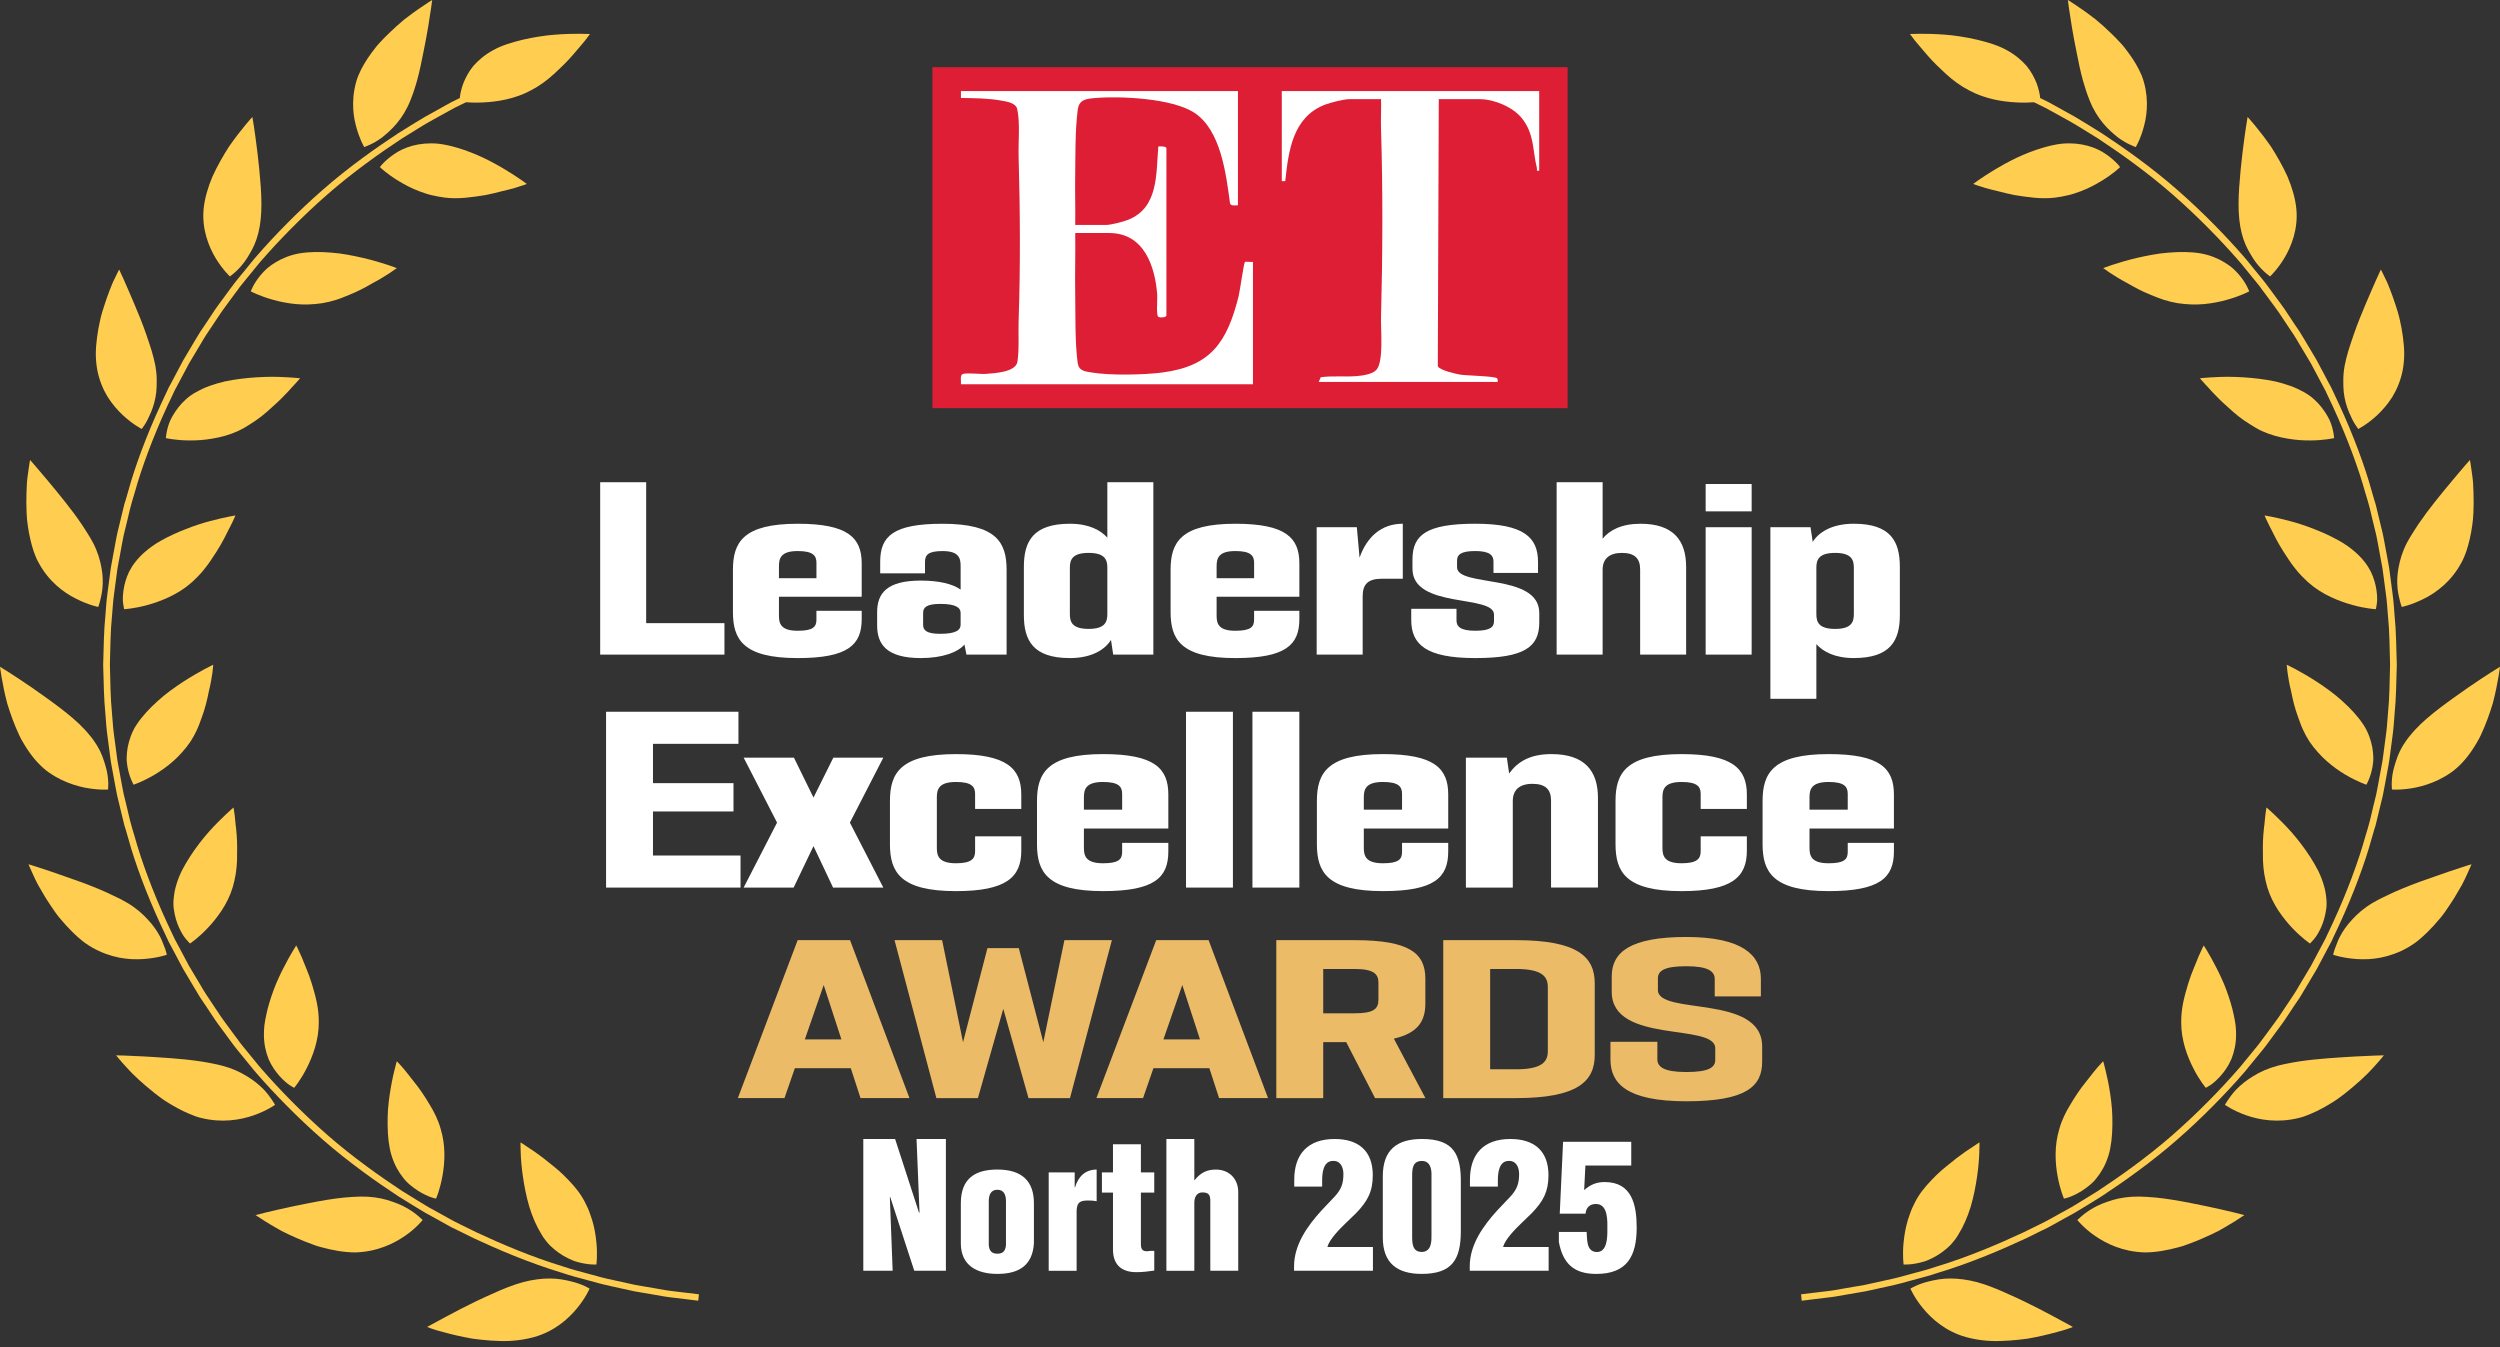 <svg width="180" height="97" viewBox="0 0 180 97" fill="none" xmlns="http://www.w3.org/2000/svg">
<rect x="0" y="0" width="180" height="97" fill="#333333" stroke="none"/>
<g clip-path="url(#clip0_17130_92)">
<path d="M112.869 4.836H67.135V29.385H112.869V4.836Z" fill="#DE1E35"/>
<path d="M89.132 6.557V14.784C88.954 14.774 88.628 14.855 88.563 14.647C88.278 12.545 87.91 9.352 85.968 8.102C84.391 7.087 80.721 6.902 78.871 7.057C78.172 7.116 77.688 7.164 77.592 7.937C77.403 9.448 77.436 11.14 77.413 12.661C77.395 13.839 77.434 15.02 77.416 16.197H79.618C79.986 16.197 80.873 15.969 81.237 15.822C83.427 14.934 83.23 12.531 83.399 10.546C83.517 10.531 83.981 10.525 83.981 10.67V22.72C83.981 22.853 83.522 22.897 83.394 22.808C83.235 22.697 83.343 21.517 83.32 21.22C83.165 19.157 82.362 16.778 79.868 16.778H77.417C77.437 18.204 77.391 19.635 77.414 21.061C77.438 22.575 77.392 24.66 77.591 26.119C77.673 26.712 78.105 26.738 78.63 26.824C79.936 27.039 82.355 26.995 83.68 26.822C87.21 26.362 88.347 24.617 89.176 21.349C89.276 20.956 89.545 18.947 89.636 18.86C89.679 18.819 90.093 18.879 90.213 18.856V27.665H69.189C69.213 27.461 69.095 27.004 69.325 26.928C69.639 26.825 70.563 26.95 70.979 26.919C71.612 26.873 73.141 26.799 73.256 26.039C73.398 25.104 73.308 24.076 73.34 23.131C73.473 19.181 73.452 15.204 73.34 11.255C73.31 10.222 73.457 8.845 73.242 7.862C73.144 7.408 72.504 7.318 72.114 7.246C71.175 7.071 70.141 7.066 69.188 7.055V6.556H89.132V6.557Z" fill="white"/>
<path d="M110.822 6.557V12.29C110.57 12.331 110.689 12.228 110.654 12.088C110.335 10.804 110.487 9.659 109.574 8.512C108.931 7.705 107.565 7.139 106.542 7.139H103.592L103.522 26.363C103.622 26.652 104.846 26.928 105.153 26.976C105.584 27.045 107.676 27.079 107.794 27.243C107.853 27.325 107.829 27.409 107.831 27.498H94.951L95.09 27.162C95.936 27.044 96.805 27.145 97.65 27.081C98.079 27.048 98.812 26.954 99.105 26.625C99.632 26.035 99.411 23.744 99.433 22.882C99.55 18.352 99.572 13.791 99.433 9.261C99.411 8.556 99.457 7.843 99.436 7.139H97.151C96.755 7.139 95.787 7.387 95.391 7.539C93.081 8.431 92.771 10.856 92.538 13.04H92.289V6.557H110.819H110.822Z" fill="white"/>
<path d="M52.16 44.867V47.132H43.213V34.72H46.524V44.867H52.16Z" fill="white"/>
<path d="M56.084 42.963V44.328C56.084 44.895 56.217 45.415 57.433 45.415C58.536 45.415 58.783 45.138 58.783 44.621V43.976H62.042V44.58C62.042 46.433 61.056 47.382 57.432 47.382C53.492 47.382 52.772 46.029 52.772 44.067V41.026C52.772 39.063 53.492 37.71 57.432 37.71C61.056 37.71 62.042 38.715 62.042 40.562V42.964H56.083L56.084 42.963ZM56.084 40.764V41.632H58.784V40.52C58.784 40.002 58.537 39.676 57.434 39.676C56.218 39.676 56.085 40.198 56.085 40.765L56.084 40.764Z" fill="white"/>
<path d="M72.475 41.025V47.132H69.584L69.442 46.406C68.965 46.966 67.856 47.381 66.301 47.381C63.841 47.381 63.154 46.394 63.154 45.036V44.081C63.154 42.723 63.842 41.802 66.301 41.802C67.633 41.802 68.608 42.05 69.165 42.453V40.765C69.165 40.198 69.057 39.677 67.863 39.677C66.822 39.677 66.6 39.955 66.6 40.472V41.282H63.374V40.446C63.374 38.594 64.326 37.711 67.862 37.711C71.754 37.711 72.475 39.064 72.475 41.027V41.025ZM69.164 44.987V44.13C69.164 43.759 68.84 43.481 67.7 43.481C66.674 43.481 66.465 43.759 66.465 44.13V44.987C66.465 45.358 66.674 45.635 67.7 45.635C68.84 45.635 69.164 45.358 69.164 44.987Z" fill="white"/>
<path d="M79.729 38.711V34.719H83.041V47.131H80.15L79.991 46.072C79.575 46.75 78.636 47.381 77.032 47.381C74.382 47.381 73.719 46.107 73.719 44.288V40.804C73.719 38.984 74.382 37.71 77.032 37.71C78.423 37.71 79.248 38.182 79.729 38.712V38.711ZM78.38 45.281C79.557 45.281 79.729 44.785 79.729 44.218V40.872C79.729 40.305 79.557 39.808 78.38 39.808C77.202 39.808 77.03 40.305 77.03 40.872V44.218C77.03 44.785 77.202 45.281 78.38 45.281Z" fill="white"/>
<path d="M87.596 42.963V44.328C87.596 44.895 87.729 45.415 88.945 45.415C90.047 45.415 90.295 45.138 90.295 44.621V43.976H93.554V44.58C93.554 46.433 92.568 47.382 88.944 47.382C85.004 47.382 84.283 46.029 84.283 44.067V41.026C84.283 39.063 85.004 37.71 88.944 37.71C92.568 37.71 93.554 38.715 93.554 40.562V42.964H87.594L87.596 42.963ZM87.596 40.764V41.632H90.296V40.52C90.296 40.002 90.049 39.676 88.946 39.676C87.73 39.676 87.597 40.198 87.597 40.765L87.596 40.764Z" fill="white"/>
<path d="M101.001 37.709V41.668H99.5C98.498 41.668 98.112 42.062 98.112 42.928V47.131H94.801V37.959H97.692L97.888 40.153C98.415 38.655 99.457 37.709 101 37.709L101.001 37.709Z" fill="white"/>
<path d="M107.531 41.255V40.421C107.531 40.001 107.284 39.675 106.219 39.675C105.154 39.675 104.907 39.953 104.907 40.372V40.841C104.907 42.308 110.828 41.237 110.828 44.136V44.81C110.828 46.565 109.791 47.381 106.219 47.381C102.647 47.381 101.609 46.384 101.609 44.629V43.836H104.868V44.668C104.868 45.089 105.116 45.414 106.218 45.414C107.32 45.414 107.568 45.137 107.568 44.718V44.249C107.568 42.782 101.698 43.853 101.698 40.954V40.28C101.698 38.531 102.684 37.709 106.218 37.709C109.751 37.709 110.737 38.713 110.737 40.461V41.253H107.53L107.531 41.255Z" fill="white"/>
<path d="M121.401 40.796V47.132H118.09V40.995C118.09 40.214 117.705 39.809 116.778 39.809C115.85 39.809 115.389 40.252 115.389 41.02V47.132H112.078V34.72H115.389V38.782C115.896 38.161 116.76 37.71 118.124 37.71C120.467 37.71 121.4 38.904 121.4 40.797L121.401 40.796Z" fill="white"/>
<path d="M122.807 34.849H126.118V36.818H122.807V34.849ZM122.807 37.96H126.118V47.132H122.807V37.96Z" fill="white"/>
<path d="M127.467 37.96H130.358L130.516 39.018C130.932 38.341 131.871 37.709 133.475 37.709C136.125 37.709 136.789 38.984 136.789 40.803V44.287C136.789 46.107 136.125 47.38 133.475 47.38C132.085 47.38 131.259 46.908 130.778 46.379V50.313H127.467V37.96ZM133.477 44.219V40.873C133.477 40.306 133.306 39.809 132.128 39.809C130.95 39.809 130.778 40.306 130.778 40.873V44.219C130.778 44.786 130.95 45.282 132.128 45.282C133.306 45.282 133.477 44.786 133.477 44.219Z" fill="white"/>
<path d="M43.637 51.246H53.168V53.556H47.014V56.387H52.812V58.425H47.014V61.597H53.318V63.906H43.637V51.247V51.246Z" fill="white"/>
<path d="M61.192 59.227L63.598 63.905H59.98L58.571 60.921L57.142 63.905H53.543L55.948 59.227L53.543 54.55H57.162L58.572 57.424L60 54.55H63.599L61.193 59.227H61.192Z" fill="white"/>
<path d="M64.076 60.779V57.678C64.076 55.676 64.812 54.296 68.83 54.296C72.474 54.296 73.532 55.321 73.532 57.204V58.241H70.207V57.162C70.207 56.634 69.955 56.302 68.83 56.302C67.59 56.302 67.453 56.833 67.453 57.411V61.045C67.453 61.623 67.59 62.155 68.83 62.155C69.955 62.155 70.207 61.822 70.207 61.295V60.215H73.532V61.253C73.532 63.143 72.474 64.161 68.83 64.161C64.812 64.161 64.076 62.781 64.076 60.779Z" fill="white"/>
<path d="M78.041 59.654V61.045C78.041 61.623 78.178 62.155 79.418 62.155C80.543 62.155 80.795 61.872 80.795 61.344V60.686H84.12V61.302C84.12 63.193 83.114 64.16 79.418 64.16C75.4 64.16 74.664 62.78 74.664 60.778V57.677C74.664 55.675 75.4 54.295 79.418 54.295C83.114 54.295 84.12 55.32 84.12 57.203V59.654H78.042H78.041ZM78.041 57.411V58.297H80.795V57.162C80.795 56.634 80.543 56.302 79.418 56.302C78.178 56.302 78.041 56.833 78.041 57.411Z" fill="white"/>
<path d="M88.77 51.246V63.906H85.393V51.246H88.77Z" fill="white"/>
<path d="M93.553 51.246V63.906H90.176V51.246H93.553Z" fill="white"/>
<path d="M98.194 59.654V61.045C98.194 61.623 98.33 62.155 99.571 62.155C100.695 62.155 100.947 61.872 100.947 61.344V60.686H104.272V61.302C104.272 63.193 103.266 64.16 99.571 64.16C95.552 64.16 94.816 62.78 94.816 60.778V57.677C94.816 55.675 95.552 54.295 99.571 54.295C103.266 54.295 104.272 55.32 104.272 57.203V59.654H98.195H98.194ZM98.194 57.411V58.297H100.947V57.162C100.947 56.634 100.695 56.302 99.571 56.302C98.33 56.302 98.194 56.833 98.194 57.411Z" fill="white"/>
<path d="M105.543 54.551H108.493L108.658 55.693C109.27 54.84 110.164 54.295 111.701 54.295C114.105 54.295 115.052 55.513 115.052 57.443V63.904H111.675V57.645C111.675 56.848 111.282 56.436 110.337 56.436C109.392 56.436 108.921 56.889 108.921 57.67V63.905H105.544V54.55L105.543 54.551Z" fill="white"/>
<path d="M116.318 60.779V57.678C116.318 55.676 117.054 54.296 121.073 54.296C124.716 54.296 125.774 55.321 125.774 57.204V58.241H122.449V57.162C122.449 56.634 122.197 56.302 121.073 56.302C119.832 56.302 119.696 56.833 119.696 57.411V61.045C119.696 61.623 119.832 62.155 121.073 62.155C122.197 62.155 122.449 61.822 122.449 61.295V60.215H125.774V61.253C125.774 63.143 124.716 64.161 121.073 64.161C117.054 64.161 116.318 62.781 116.318 60.779Z" fill="white"/>
<path d="M130.284 59.654V61.045C130.284 61.623 130.42 62.155 131.66 62.155C132.785 62.155 133.037 61.872 133.037 61.344V60.686H136.362V61.302C136.362 63.193 135.356 64.16 131.66 64.16C127.642 64.16 126.906 62.78 126.906 60.778V57.677C126.906 55.675 127.642 54.295 131.66 54.295C135.356 54.295 136.362 55.32 136.362 57.203V59.654H130.285H130.284ZM130.284 57.411V58.297H133.037V57.162C133.037 56.634 132.785 56.302 131.66 56.302C130.42 56.302 130.284 56.833 130.284 57.411Z" fill="white"/>
<path d="M64.094 86.182L64.069 86.207L64.271 91.494H62.158V82.008H64.448L66.168 87.308H66.206L65.991 82.008H68.104V91.494H65.827L64.094 86.182Z" fill="white"/>
<path d="M69.18 86.636C69.18 84.815 70.255 84.207 71.811 84.207C73.582 84.207 74.442 85.043 74.442 86.636V89.52C74.34 91.127 73.342 91.721 71.811 91.721C70.369 91.721 69.18 91.139 69.18 89.52V86.636ZM71.191 89.647C71.228 90.052 71.393 90.267 71.811 90.267C72.229 90.267 72.392 90.052 72.43 89.647V86.484C72.43 86.029 72.278 85.662 71.811 85.662C71.344 85.662 71.191 86.029 71.191 86.484V89.647Z" fill="white"/>
<path d="M77.377 84.411V85.486H77.403C77.63 84.727 78.123 84.209 78.959 84.209V86.486C78.756 86.448 78.554 86.436 78.352 86.436C77.783 86.436 77.555 86.55 77.517 87.131V91.496H75.506V84.412H77.378L77.377 84.411Z" fill="white"/>
<path d="M79.338 85.865V84.411H80.134V82.388H82.145V84.411H83.106V85.865H82.145V89.597C82.145 90.001 82.322 90.09 82.588 90.09C82.816 90.053 82.892 90.065 83.107 90.065V91.482C82.677 91.545 82.259 91.596 81.817 91.596C80.73 91.596 80.135 91.04 80.135 89.965V85.866H79.339L79.338 85.865Z" fill="white"/>
<path d="M85.99 84.967H86.015C86.484 84.373 86.976 84.209 87.546 84.209C88.52 84.209 89.153 84.904 89.153 85.815V91.495H87.142V86.461C87.142 86.056 87.04 85.854 86.573 85.854C86.13 85.854 85.991 86.246 85.991 86.6V91.496H83.981V82.009H85.991V84.969L85.99 84.967Z" fill="white"/>
<path d="M93.186 85.436V84.942C93.186 83.07 94.186 82.008 96.095 82.008C97.803 82.008 98.84 82.856 98.84 84.614C98.84 85.803 98.46 86.487 97.65 87.333L96.828 88.13C96.486 88.459 95.69 89.255 95.576 89.786H98.851V91.494H93.172V91.178C93.172 89.609 94.145 88.257 95.158 87.143L96.118 86.13C96.574 85.624 96.725 85.22 96.725 84.524C96.725 84.043 96.51 83.537 95.929 83.588C95.258 83.626 95.195 84.499 95.195 84.98V85.436H93.184H93.186Z" fill="white"/>
<path d="M99.562 84.689C99.562 82.791 100.575 82.007 102.383 82.007C104.66 82.007 105.217 83.107 105.179 85.232V88.647C105.179 90.722 104.521 91.721 102.358 91.721C100.587 91.721 99.562 90.937 99.562 89.102V84.688V84.689ZM103.067 84.689C103.067 84.549 103.142 83.588 102.383 83.588C101.7 83.588 101.675 84.157 101.675 84.689V88.951C101.675 89.508 101.675 90.141 102.383 90.141C103.104 90.115 103.067 89.28 103.067 88.951V84.689Z" fill="white"/>
<path d="M105.837 85.436V84.942C105.837 83.07 106.837 82.008 108.746 82.008C110.454 82.008 111.49 82.856 111.49 84.614C111.49 85.803 111.111 86.487 110.301 87.333L109.478 88.13C109.137 88.459 108.34 89.255 108.226 89.786H111.502V91.494H105.822V91.178C105.822 89.609 106.796 88.257 107.808 87.143L108.769 86.13C109.225 85.624 109.376 85.22 109.376 84.524C109.376 84.043 109.161 83.537 108.579 83.588C107.909 83.626 107.846 84.499 107.846 84.98V85.436H105.835H105.837Z" fill="white"/>
<path d="M112.302 87.383L112.542 82.21H117.45V83.918H114.149L114.059 85.688C114.503 85.296 114.945 85.107 115.539 85.107C117.512 85.107 117.841 86.776 117.841 88.382C117.841 90.432 117.158 91.722 114.932 91.722C113.301 91.722 112.529 90.963 112.238 89.42V88.699H114.237C114.287 89.155 114.186 90.065 114.895 90.141C115.73 90.229 115.73 89.066 115.73 88.572C115.73 87.978 115.818 86.687 114.907 86.687C114.464 86.687 114.199 86.941 114.161 87.383H112.302Z" fill="white"/>
<path d="M61.256 76.909H57.23L56.483 79.063H53.125L57.432 67.69H61.203L65.483 79.063H61.957L61.256 76.909ZM60.581 74.836L59.307 70.922L57.949 74.836H60.581Z" fill="#EBBB67"/>
<path d="M64.406 67.691H67.832L69.338 75.039L71.095 68.266H73.355L75.119 75.039L76.638 67.691H80.056L77.039 79.064H74.052L72.236 72.635L70.41 79.064H67.419L64.406 67.691Z" fill="#EBBB67"/>
<path d="M87.073 76.909H83.047L82.3 79.063H78.941L83.248 67.69H87.019L91.299 79.063H87.774L87.073 76.909ZM86.398 74.836L85.125 70.922L83.767 74.836H86.398Z" fill="#EBBB67"/>
<path d="M99.005 79.064L96.926 75.032H95.272V79.064H91.894V67.691H97.54C101.528 67.691 102.625 68.662 102.625 70.471V72.252C102.625 73.529 102.079 74.387 100.358 74.783L102.63 79.064H99.005ZM95.272 72.958H97.54C98.925 72.958 99.247 72.628 99.247 71.976V70.749C99.247 70.143 98.925 69.767 97.54 69.767H95.272V72.959V72.958Z" fill="#EBBB67"/>
<path d="M114.821 70.795V75.96C114.821 77.854 113.595 79.064 109.15 79.064H103.914V67.691H109.15C113.595 67.691 114.821 68.9 114.821 70.795ZM109.149 69.766H107.29V76.989H109.149C111.043 76.989 111.443 76.436 111.443 75.682V71.073C111.443 70.319 111.043 69.766 109.149 69.766Z" fill="#EBBB67"/>
<path d="M123.46 71.742V70.491C123.46 69.956 123.024 69.568 121.415 69.568C119.805 69.568 119.369 69.91 119.369 70.446V71.28C119.369 73.132 126.875 71.548 126.875 75.343V76.452C126.875 78.212 125.739 79.292 121.414 79.292C117.088 79.292 115.953 77.984 115.953 76.286V75.011H119.33V76.263C119.33 76.798 119.766 77.186 121.414 77.186C123.061 77.186 123.498 76.843 123.498 76.308V75.474C123.498 73.623 116.044 75.205 116.044 71.411V70.301C116.044 68.548 117.391 67.462 121.414 67.462C125.436 67.462 126.783 68.776 126.783 70.468V71.742H123.458H123.46Z" fill="#EBBB67"/>
<path d="M39.595 92.052C39.307 92.05 39.005 92.067 38.679 92.112C38.594 92.125 38.511 92.138 38.429 92.153C38.345 92.165 38.266 92.181 38.176 92.194C38.008 92.228 37.834 92.268 37.657 92.314C36.945 92.507 36.173 92.821 35.393 93.178C34.629 93.514 33.859 93.89 33.169 94.245C32.48 94.598 31.872 94.937 31.439 95.166C31.01 95.394 30.75 95.541 30.75 95.541C30.75 95.541 30.818 95.566 30.952 95.617C31.084 95.66 31.271 95.735 31.512 95.801C31.997 95.939 32.675 96.12 33.445 96.276C33.64 96.316 33.832 96.355 34.035 96.387C34.244 96.415 34.454 96.438 34.667 96.462C35.092 96.506 35.525 96.542 35.955 96.551C36.817 96.586 37.679 96.48 38.426 96.276C39.916 95.868 40.926 94.952 41.55 94.191C42.182 93.424 42.45 92.781 42.45 92.781C42.45 92.781 41.939 92.45 41.09 92.253C40.667 92.151 40.164 92.051 39.591 92.051L39.595 92.052Z" fill="#FFCD4F"/>
<path d="M41.874 86.132C41.527 85.578 41.066 85.096 40.594 84.623C40.36 84.389 40.109 84.174 39.861 83.975C39.731 83.87 39.611 83.777 39.496 83.684C39.38 83.586 39.259 83.493 39.149 83.404C38.686 83.049 38.269 82.764 37.966 82.574C37.663 82.365 37.477 82.251 37.477 82.251C37.477 82.251 37.473 82.519 37.49 82.964C37.503 83.412 37.546 84.006 37.646 84.688C37.744 85.372 37.889 86.137 38.109 86.883C38.33 87.605 38.634 88.309 38.998 88.889C39.081 89.038 39.18 89.175 39.28 89.305C39.327 89.371 39.379 89.431 39.432 89.49C39.483 89.546 39.531 89.603 39.584 89.659C39.797 89.871 40.025 90.054 40.246 90.21C40.468 90.366 40.692 90.499 40.914 90.603C41.131 90.709 41.34 90.802 41.544 90.854C42.35 91.086 42.94 91.046 42.94 91.046C42.94 91.046 43.038 90.352 42.935 89.401C42.887 88.922 42.799 88.38 42.63 87.827C42.584 87.686 42.54 87.546 42.488 87.409C42.44 87.264 42.38 87.118 42.319 86.975C42.189 86.691 42.047 86.403 41.874 86.13V86.132Z" fill="#FFCD4F"/>
<path d="M30.356 87.771C30.304 87.722 30.226 87.66 30.135 87.573C29.945 87.409 29.654 87.186 29.281 86.973C29.091 86.866 28.886 86.763 28.649 86.668C28.415 86.573 28.156 86.488 27.886 86.401C27.338 86.24 26.698 86.143 25.952 86.153C25.57 86.166 25.182 86.185 24.778 86.225C24.378 86.263 23.955 86.32 23.542 86.389C23.115 86.458 22.693 86.536 22.28 86.617C21.874 86.701 21.471 86.781 21.093 86.858C20.331 87.018 19.662 87.174 19.182 87.289C18.693 87.408 18.402 87.488 18.402 87.488C18.402 87.488 18.653 87.659 19.074 87.924C19.278 88.055 19.541 88.208 19.826 88.375C19.967 88.457 20.123 88.543 20.283 88.633C20.444 88.718 20.616 88.799 20.795 88.884C21.146 89.051 21.528 89.215 21.916 89.374C22.115 89.452 22.311 89.528 22.515 89.6C22.618 89.64 22.714 89.675 22.818 89.709C22.924 89.736 23.022 89.769 23.127 89.798C23.968 90.027 24.813 90.176 25.583 90.174C27.152 90.129 28.357 89.542 29.173 88.973C29.584 88.695 29.897 88.404 30.112 88.19C30.321 87.981 30.431 87.841 30.431 87.841C30.431 87.841 30.405 87.816 30.356 87.77V87.771Z" fill="#FFCD4F"/>
<path d="M28.194 83.204C28.389 83.844 28.689 84.373 29.028 84.798C29.192 85.018 29.375 85.193 29.563 85.345C29.746 85.499 29.932 85.629 30.11 85.743C30.462 85.965 30.78 86.108 31.013 86.193C31.127 86.237 31.23 86.26 31.291 86.276C31.364 86.294 31.394 86.3 31.394 86.3C31.394 86.3 31.468 86.14 31.559 85.864C31.649 85.587 31.759 85.195 31.848 84.718C32.026 83.767 32.105 82.515 31.732 81.293C31.559 80.664 31.264 80.059 30.917 79.502C30.584 78.937 30.219 78.396 29.859 77.952C29.677 77.735 29.52 77.512 29.365 77.323C29.221 77.135 29.078 76.972 28.962 76.834C28.727 76.565 28.571 76.412 28.571 76.412C28.571 76.412 28.49 76.667 28.393 77.094C28.285 77.518 28.16 78.117 28.06 78.802C28.012 79.149 27.961 79.517 27.935 79.893C27.913 80.263 27.901 80.644 27.909 81.024C27.913 81.406 27.935 81.789 27.979 82.158C28.029 82.526 28.091 82.888 28.194 83.205V83.204Z" fill="#FFCD4F"/>
<path d="M19.598 79.215C19.455 79.007 19.255 78.717 18.954 78.409C18.656 78.105 18.265 77.784 17.776 77.489C17.294 77.186 16.709 76.916 15.993 76.728C15.747 76.663 15.495 76.611 15.231 76.559C14.975 76.506 14.711 76.462 14.437 76.419C13.076 76.214 11.533 76.135 10.372 76.064C9.199 75.998 8.359 75.984 8.359 75.984C8.359 75.984 8.642 76.344 9.132 76.876C9.607 77.413 10.337 78.075 11.151 78.72C11.274 78.817 11.403 78.911 11.528 79.006C11.594 79.055 11.658 79.101 11.727 79.15C11.789 79.195 11.861 79.237 11.927 79.284C12.204 79.46 12.483 79.628 12.768 79.781C13.053 79.935 13.332 80.075 13.622 80.193C13.907 80.315 14.181 80.422 14.476 80.491C15.996 80.869 17.316 80.633 18.268 80.304C19.227 79.964 19.804 79.549 19.804 79.549C19.804 79.549 19.738 79.418 19.596 79.215H19.598Z" fill="#FFCD4F"/>
<path d="M20.101 77.447C20.378 77.756 20.634 77.984 20.843 78.123C21.049 78.261 21.181 78.323 21.181 78.323C21.181 78.323 21.636 77.787 22.07 76.933C22.515 76.069 22.961 74.88 22.952 73.608C22.957 73.14 22.906 72.651 22.81 72.184C22.764 71.948 22.702 71.717 22.641 71.486C22.573 71.263 22.517 71.027 22.446 70.811C22.33 70.429 22.196 70.07 22.062 69.748C22.027 69.665 21.991 69.588 21.965 69.51C21.931 69.435 21.904 69.356 21.871 69.283C21.819 69.135 21.761 69.001 21.706 68.875C21.494 68.377 21.329 68.073 21.329 68.073C21.329 68.073 20.916 68.701 20.431 69.655C20.306 69.891 20.183 70.147 20.058 70.423C19.994 70.561 19.933 70.704 19.872 70.843C19.812 70.983 19.76 71.13 19.703 71.277C19.486 71.862 19.288 72.49 19.161 73.113C19.107 73.353 19.071 73.591 19.037 73.823C19.01 74.056 19.002 74.279 19.002 74.494C19.002 75.17 19.14 75.754 19.34 76.255C19.549 76.748 19.834 77.14 20.104 77.448L20.101 77.447Z" fill="#FFCD4F"/>
<path d="M9.489 69.059C9.783 69.072 10.061 69.067 10.32 69.052C11.334 68.983 12.011 68.743 12.011 68.743C12.011 68.743 11.982 68.598 11.908 68.362C11.868 68.243 11.816 68.106 11.748 67.948C11.691 67.783 11.609 67.607 11.517 67.421C11.317 67.046 11.041 66.632 10.651 66.218C10.56 66.125 10.46 66.022 10.348 65.905C10.24 65.799 10.127 65.697 10.005 65.595C9.757 65.391 9.48 65.191 9.165 65.004C8.848 64.816 8.497 64.638 8.12 64.467C7.765 64.291 7.382 64.122 6.991 63.96C6.213 63.64 5.396 63.344 4.652 63.093C3.928 62.835 3.282 62.618 2.813 62.467C2.341 62.31 2.051 62.227 2.051 62.227C2.051 62.227 2.163 62.502 2.367 62.942C2.47 63.165 2.588 63.432 2.744 63.72C2.905 64.008 3.087 64.316 3.286 64.645C3.493 64.97 3.714 65.31 3.954 65.65C4.012 65.731 4.074 65.814 4.136 65.898C4.204 65.978 4.27 66.061 4.336 66.144C4.474 66.307 4.613 66.467 4.755 66.626C5.045 66.94 5.341 67.24 5.649 67.508C5.805 67.646 5.956 67.772 6.121 67.892C6.285 68.004 6.45 68.112 6.619 68.211C7.291 68.599 7.961 68.824 8.588 68.95C8.905 69.011 9.205 69.043 9.491 69.061L9.489 69.059Z" fill="#FFCD4F"/>
<path d="M12.516 65.453C12.582 65.974 12.728 66.432 12.897 66.805C12.981 66.989 13.075 67.154 13.158 67.296C13.248 67.44 13.34 67.556 13.417 67.647C13.577 67.836 13.683 67.933 13.683 67.933C13.683 67.933 14.276 67.539 14.94 66.833C15.109 66.659 15.279 66.466 15.448 66.254C15.626 66.035 15.799 65.799 15.963 65.553C16.284 65.056 16.573 64.497 16.755 63.883C16.799 63.73 16.834 63.577 16.876 63.417C16.91 63.257 16.946 63.094 16.972 62.932C17.02 62.608 17.057 62.279 17.067 61.954C17.075 61.31 17.088 60.662 17.04 60.105C17.02 59.823 16.99 59.559 16.96 59.325C16.942 59.087 16.92 58.877 16.898 58.703C16.856 58.349 16.812 58.14 16.812 58.14C16.812 58.14 16.603 58.316 16.279 58.623C15.954 58.927 15.506 59.367 15.03 59.899C14.57 60.424 14.093 61.037 13.674 61.688C13.461 62.013 13.27 62.349 13.096 62.684C12.932 63.017 12.802 63.349 12.705 63.673C12.603 63.993 12.545 64.305 12.515 64.604C12.495 64.752 12.486 64.9 12.486 65.04C12.486 65.11 12.486 65.181 12.491 65.251C12.495 65.318 12.504 65.385 12.515 65.453H12.516Z" fill="#FFCD4F"/>
<path d="M3.564 55.645C3.853 55.847 4.141 56.012 4.436 56.153C5.013 56.432 5.579 56.599 6.07 56.703C7.063 56.902 7.777 56.847 7.777 56.847C7.777 56.847 7.863 56.261 7.677 55.443C7.631 55.236 7.556 55.016 7.486 54.786C7.414 54.554 7.317 54.309 7.197 54.059C7.072 53.809 6.92 53.552 6.734 53.295C6.641 53.163 6.539 53.035 6.427 52.903C6.374 52.838 6.317 52.772 6.26 52.705C6.2 52.64 6.144 52.575 6.082 52.51C5.107 51.458 3.533 50.379 2.294 49.505C1.662 49.071 1.093 48.698 0.674 48.429C0.257 48.163 0 48.007 0 48.007C0 48.007 0.035 48.295 0.118 48.776C0.204 49.254 0.323 49.914 0.52 50.646C0.742 51.378 1.027 52.178 1.382 52.93C1.47 53.12 1.569 53.306 1.679 53.486C1.787 53.664 1.891 53.84 2.008 54.009C2.234 54.348 2.483 54.662 2.74 54.934C3.008 55.212 3.269 55.447 3.563 55.648L3.564 55.645Z" fill="#FFCD4F"/>
<path d="M9.619 56.499C9.619 56.499 10.303 56.272 11.149 55.766C11.575 55.511 12.038 55.188 12.481 54.795C12.705 54.597 12.918 54.383 13.122 54.15C13.331 53.917 13.535 53.663 13.716 53.392C13.895 53.118 14.055 52.827 14.188 52.529C14.326 52.231 14.427 51.925 14.543 51.611C14.774 50.992 14.92 50.369 15.028 49.82C15.167 49.261 15.245 48.773 15.296 48.422C15.339 48.073 15.352 47.859 15.352 47.859C15.352 47.859 15.107 47.977 14.712 48.186C14.317 48.399 13.775 48.708 13.174 49.097C12.584 49.486 11.916 49.955 11.352 50.475C10.775 50.992 10.244 51.562 9.862 52.136C9.662 52.422 9.533 52.706 9.423 52.985C9.321 53.263 9.245 53.536 9.195 53.798C9.147 54.058 9.125 54.312 9.12 54.55C9.112 54.781 9.147 55.004 9.177 55.204C9.32 56.004 9.618 56.497 9.618 56.497L9.619 56.499Z" fill="#FFCD4F"/>
<path d="M2.008 37.891C2.052 38.202 2.111 38.515 2.181 38.821C2.323 39.429 2.497 40.008 2.782 40.515C3.142 41.186 3.585 41.719 4.053 42.141C4.525 42.564 5.004 42.874 5.463 43.101C6.369 43.564 7.071 43.7 7.071 43.7C7.071 43.7 7.135 43.564 7.192 43.324C7.248 43.082 7.344 42.742 7.378 42.324C7.418 41.907 7.409 41.413 7.304 40.866C7.205 40.318 7.031 39.72 6.698 39.078C6.582 38.868 6.459 38.645 6.317 38.426C6.251 38.318 6.178 38.208 6.104 38.092C6.032 37.986 5.962 37.867 5.889 37.759C5.512 37.204 5.091 36.639 4.662 36.103C4.237 35.566 3.81 35.053 3.445 34.614C2.716 33.732 2.165 33.118 2.165 33.118C2.165 33.118 2.077 33.567 1.991 34.27C1.939 34.621 1.921 35.041 1.907 35.495C1.892 35.95 1.892 36.444 1.916 36.951C1.924 37.257 1.964 37.578 2.008 37.893V37.891Z" fill="#FFCD4F"/>
<path d="M13.763 41.965C13.855 41.892 13.941 41.808 14.024 41.723C14.114 41.638 14.202 41.552 14.287 41.463C14.46 41.287 14.62 41.099 14.765 40.909C14.917 40.718 15.06 40.523 15.193 40.322C15.331 40.113 15.459 39.915 15.58 39.732C15.797 39.394 15.99 39.058 16.149 38.751C16.233 38.594 16.309 38.443 16.377 38.303C16.439 38.159 16.52 38.031 16.577 37.912C16.826 37.429 16.95 37.112 16.95 37.112C16.95 37.112 16.191 37.232 15.117 37.52C14.857 37.589 14.562 37.669 14.279 37.767C13.994 37.861 13.691 37.969 13.395 38.088C12.789 38.321 12.172 38.601 11.598 38.923C11.155 39.167 10.777 39.445 10.435 39.737C9.919 40.186 9.544 40.674 9.3 41.155C9.069 41.634 8.949 42.1 8.892 42.497C8.837 42.904 8.828 43.242 8.87 43.482C8.901 43.722 8.94 43.862 8.94 43.862C8.94 43.862 9.656 43.827 10.613 43.562C11.563 43.3 12.794 42.821 13.765 41.965H13.763Z" fill="#FFCD4F"/>
<path d="M7.748 28.571C8.087 29.105 8.468 29.538 8.833 29.882C9.563 30.564 10.202 30.885 10.202 30.885C10.202 30.885 10.297 30.772 10.431 30.56C10.567 30.352 10.727 30.031 10.888 29.645C11.048 29.256 11.191 28.783 11.252 28.229C11.283 27.955 11.283 27.653 11.283 27.344C11.283 27.035 11.252 26.702 11.191 26.351C11.124 26 11.03 25.631 10.918 25.251C10.861 25.062 10.8 24.866 10.732 24.673C10.665 24.484 10.602 24.291 10.537 24.097C10.271 23.326 9.955 22.549 9.656 21.851C9.51 21.507 9.367 21.175 9.239 20.88C9.109 20.589 8.993 20.325 8.901 20.107C8.706 19.667 8.58 19.407 8.58 19.407C8.58 19.407 8.438 19.667 8.233 20.107C8.117 20.323 8.017 20.598 7.895 20.9C7.779 21.207 7.656 21.545 7.54 21.905C7.483 22.087 7.419 22.274 7.362 22.46C7.309 22.651 7.249 22.846 7.21 23.051C7.115 23.448 7.045 23.866 6.989 24.278C6.934 24.692 6.898 25.106 6.898 25.503C6.903 25.911 6.938 26.301 7.011 26.671C7.157 27.408 7.423 28.037 7.748 28.57V28.571Z" fill="#FFCD4F"/>
<path d="M17.994 30.552C18.283 30.374 18.567 30.177 18.83 29.971C19.091 29.765 19.337 29.55 19.568 29.334C19.802 29.124 20.035 28.916 20.239 28.712C20.444 28.51 20.63 28.312 20.795 28.138C20.876 28.044 20.951 27.959 21.021 27.882C21.093 27.803 21.159 27.733 21.223 27.667C21.472 27.403 21.605 27.236 21.605 27.236C21.605 27.236 21.328 27.203 20.871 27.174C20.417 27.145 19.768 27.112 19.061 27.139C18.349 27.161 17.544 27.228 16.758 27.356C16.559 27.393 16.363 27.427 16.166 27.468C15.98 27.516 15.793 27.563 15.611 27.616C15.246 27.722 14.899 27.847 14.58 27.994C14.267 28.138 13.98 28.3 13.726 28.476C13.473 28.654 13.274 28.852 13.082 29.048C12.722 29.445 12.463 29.855 12.281 30.224C12.108 30.594 12.038 30.93 11.992 31.166C11.948 31.404 11.943 31.544 11.943 31.544C11.943 31.544 12.641 31.708 13.638 31.712C14.136 31.717 14.7 31.684 15.296 31.579C15.9 31.481 16.528 31.312 17.131 31.039C17.43 30.901 17.717 30.734 17.994 30.552Z" fill="#FFCD4F"/>
<path d="M14.854 17.049C15.027 17.647 15.271 18.163 15.525 18.585C16.032 19.424 16.552 19.901 16.552 19.901C16.552 19.901 17.064 19.568 17.575 18.892C17.702 18.721 17.832 18.529 17.952 18.313C18.077 18.105 18.209 17.873 18.317 17.62C18.538 17.111 18.698 16.498 18.77 15.784C18.845 15.082 18.832 14.277 18.775 13.456C18.711 12.623 18.641 11.812 18.546 11.065C18.458 10.321 18.364 9.663 18.294 9.182C18.217 8.712 18.173 8.423 18.173 8.423C18.173 8.423 18.117 8.473 18.027 8.579C17.943 8.68 17.814 8.831 17.654 9.019C17.342 9.4 16.916 9.936 16.48 10.566C16.067 11.213 15.642 11.953 15.299 12.71C14.97 13.482 14.737 14.287 14.663 15.022C14.645 15.209 14.637 15.389 14.637 15.564C14.637 15.739 14.649 15.919 14.667 16.089C14.703 16.431 14.769 16.748 14.854 17.049Z" fill="#FFCD4F"/>
<path d="M24.183 21.596C24.348 21.545 24.502 21.486 24.662 21.425C24.739 21.394 24.814 21.362 24.895 21.331C24.979 21.297 25.055 21.267 25.13 21.236C25.766 20.985 26.339 20.674 26.842 20.38C27.362 20.107 27.788 19.836 28.091 19.638C28.238 19.535 28.359 19.448 28.438 19.393C28.528 19.337 28.572 19.308 28.572 19.308C28.572 19.308 28.504 19.282 28.39 19.237C28.265 19.193 28.095 19.13 27.883 19.061C27.454 18.92 26.851 18.738 26.152 18.573C25.801 18.493 25.433 18.412 25.042 18.343C24.849 18.309 24.653 18.276 24.458 18.25C24.263 18.227 24.063 18.205 23.872 18.191C23.08 18.122 22.29 18.124 21.588 18.238C20.898 18.355 20.333 18.595 19.863 18.875C19.626 19.016 19.414 19.166 19.231 19.324C19.053 19.484 18.902 19.649 18.768 19.805C18.235 20.438 18.057 20.979 18.057 20.979C18.057 20.979 18.689 21.318 19.655 21.584C20.129 21.72 20.693 21.835 21.294 21.893C21.904 21.95 22.53 21.928 23.202 21.83C23.535 21.777 23.865 21.694 24.184 21.592L24.183 21.596Z" fill="#FFCD4F"/>
<path d="M26.014 10.176C26.139 10.443 26.227 10.592 26.227 10.592C26.227 10.592 26.269 10.577 26.329 10.551C26.395 10.525 26.49 10.488 26.604 10.431C26.841 10.325 27.162 10.156 27.508 9.896C28.18 9.365 29.014 8.58 29.547 7.23C29.726 6.788 29.89 6.301 30.033 5.781C30.211 5.137 30.353 4.448 30.482 3.781C30.616 3.128 30.735 2.493 30.829 1.929C31.017 0.807 31.117 0.002 31.117 0C31.117 0 30.714 0.242 30.119 0.659C29.824 0.864 29.477 1.116 29.11 1.402C28.749 1.702 28.372 2.037 28.003 2.398C27.77 2.621 27.548 2.847 27.335 3.082C27.276 3.142 27.223 3.2 27.171 3.262C27.123 3.322 27.073 3.385 27.02 3.45C26.922 3.575 26.825 3.702 26.731 3.831C26.358 4.342 26.037 4.874 25.82 5.395C25.674 5.734 25.585 6.091 25.522 6.424C25.46 6.76 25.429 7.086 25.425 7.398C25.412 8.018 25.5 8.577 25.625 9.047C25.746 9.522 25.896 9.903 26.016 10.174L26.014 10.176Z" fill="#FFCD4F"/>
<path d="M34.994 14.036C35.398 13.957 35.78 13.863 36.131 13.77C36.482 13.689 36.803 13.606 37.07 13.53C37.603 13.375 37.932 13.244 37.932 13.244C37.932 13.244 37.327 12.784 36.394 12.223C35.935 11.944 35.389 11.64 34.794 11.357C34.206 11.081 33.585 10.835 32.957 10.649C32.476 10.505 31.994 10.393 31.539 10.345C30.152 10.22 29.059 10.618 28.379 11.097C28.032 11.331 27.778 11.564 27.605 11.74C27.517 11.825 27.453 11.901 27.414 11.951C27.374 12.005 27.357 12.036 27.357 12.036C27.357 12.036 27.482 12.159 27.713 12.345C27.943 12.531 28.285 12.783 28.713 13.039C29.135 13.299 29.642 13.564 30.201 13.776C30.486 13.883 30.779 13.984 31.086 14.054C31.393 14.132 31.709 14.184 32.048 14.23C33.029 14.351 34.047 14.19 34.995 14.039L34.994 14.036Z" fill="#FFCD4F"/>
<path d="M49.475 93.088C49.212 93.056 48.881 93.015 48.505 92.971C48.319 92.944 48.118 92.93 47.91 92.89C47.701 92.854 47.484 92.817 47.256 92.774C46.799 92.698 46.306 92.615 45.776 92.522C45.257 92.407 44.71 92.286 44.144 92.163C43.861 92.097 43.571 92.044 43.282 91.963C42.998 91.885 42.704 91.805 42.41 91.725C41.824 91.562 41.22 91.417 40.637 91.215C38.269 90.502 36.002 89.522 34.33 88.74C33.917 88.537 33.533 88.349 33.199 88.186C33.026 88.102 32.872 88.022 32.73 87.951C32.587 87.877 32.457 87.802 32.339 87.74C31.867 87.48 31.599 87.328 31.599 87.328C31.599 87.328 31.334 87.181 30.861 86.921C30.39 86.651 29.75 86.236 28.962 85.758C27.428 84.748 25.425 83.338 23.588 81.732C21.749 80.126 20.059 78.374 18.863 77.001C18.707 76.836 18.578 76.662 18.446 76.503C18.312 76.344 18.191 76.193 18.073 76.049C17.836 75.765 17.636 75.514 17.467 75.307C17.294 75.104 17.178 74.931 17.099 74.818C17.012 74.703 16.964 74.644 16.964 74.644C16.964 74.644 16.786 74.404 16.471 73.974C16.319 73.761 16.12 73.508 15.911 73.203C15.707 72.899 15.476 72.552 15.227 72.177C15.102 71.991 14.97 71.795 14.836 71.588C14.698 71.386 14.577 71.168 14.445 70.943C14.178 70.499 13.899 70.03 13.609 69.545C13.346 69.048 13.072 68.532 12.795 68.012C12.72 67.878 12.652 67.75 12.582 67.616C12.52 67.481 12.457 67.344 12.392 67.212C12.267 66.94 12.137 66.67 12.009 66.396C11.004 64.216 10.172 61.962 9.695 60.23C9.633 60.016 9.573 59.808 9.509 59.612C9.456 59.417 9.399 59.233 9.357 59.055C9.273 58.702 9.197 58.389 9.14 58.135C9.015 57.628 8.944 57.334 8.944 57.334C8.944 57.334 8.926 57.263 8.896 57.128C8.865 56.994 8.828 56.787 8.779 56.529C8.731 56.274 8.679 55.965 8.611 55.604C8.549 55.249 8.455 54.843 8.406 54.397C8.35 53.955 8.282 53.473 8.216 52.966C8.203 52.838 8.181 52.71 8.168 52.58C8.148 52.447 8.143 52.316 8.13 52.181C8.112 51.911 8.086 51.639 8.064 51.358C7.947 50.245 7.947 49.052 7.913 47.857C7.947 46.664 7.947 45.47 8.064 44.354C8.086 44.077 8.112 43.802 8.13 43.534C8.143 43.399 8.148 43.267 8.168 43.137C8.181 43.005 8.203 42.877 8.216 42.747C8.282 42.243 8.35 41.758 8.406 41.316C8.455 40.871 8.549 40.471 8.611 40.11C8.679 39.753 8.731 39.441 8.779 39.183C8.828 38.927 8.865 38.723 8.896 38.589C8.926 38.451 8.944 38.377 8.944 38.377C8.944 38.377 9.014 38.089 9.14 37.58C9.197 37.326 9.274 37.017 9.357 36.663C9.399 36.485 9.455 36.296 9.509 36.101C9.573 35.906 9.633 35.701 9.695 35.483C10.171 33.754 11.003 31.5 12.009 29.317C12.137 29.048 12.266 28.774 12.392 28.504C12.457 28.366 12.521 28.235 12.582 28.1C12.652 27.968 12.72 27.838 12.795 27.704C13.072 27.182 13.346 26.665 13.609 26.171C13.899 25.686 14.178 25.217 14.445 24.773C14.577 24.553 14.698 24.331 14.836 24.125C14.97 23.923 15.102 23.728 15.227 23.54C15.477 23.163 15.708 22.817 15.911 22.513C16.12 22.208 16.319 21.954 16.471 21.741C16.787 21.315 16.964 21.072 16.964 21.072C16.964 21.072 17.012 21.011 17.099 20.896C17.177 20.783 17.293 20.612 17.467 20.41C17.636 20.204 17.836 19.953 18.073 19.667C18.191 19.524 18.312 19.373 18.446 19.209C18.578 19.052 18.707 18.88 18.863 18.713C20.06 17.341 21.749 15.59 23.588 13.986C25.425 12.379 27.428 10.967 28.962 9.958C29.75 9.479 30.389 9.065 30.861 8.798C31.333 8.538 31.599 8.386 31.599 8.386C31.599 8.386 31.867 8.239 32.339 7.979C32.457 7.914 32.587 7.845 32.73 7.765C32.872 7.694 33.026 7.616 33.199 7.534C33.311 7.479 33.427 7.42 33.55 7.364H33.578C33.879 7.388 34.302 7.403 34.801 7.374C35.8 7.329 37.099 7.123 38.24 6.498C38.833 6.193 39.388 5.781 39.873 5.339C40.108 5.113 40.358 4.889 40.584 4.664C40.811 4.441 41.019 4.215 41.206 4.002C41.572 3.566 41.913 3.189 42.136 2.906C42.349 2.626 42.479 2.448 42.479 2.448C42.479 2.448 42.202 2.438 41.751 2.432C41.292 2.428 40.656 2.441 39.936 2.499C39.753 2.515 39.567 2.53 39.38 2.552C39.194 2.575 39.003 2.601 38.812 2.633C38.433 2.691 38.042 2.767 37.656 2.856C36.892 3.038 36.108 3.274 35.518 3.608C34.908 3.937 34.438 4.339 34.082 4.749C33.74 5.164 33.525 5.595 33.369 5.976C33.228 6.353 33.152 6.688 33.12 6.928C33.112 6.976 33.112 7.017 33.107 7.059C33.063 7.083 33.017 7.106 32.973 7.124C32.804 7.209 32.644 7.288 32.496 7.359C32.355 7.438 32.221 7.509 32.101 7.576C31.629 7.838 31.359 7.99 31.359 7.99C31.359 7.99 31.082 8.138 30.613 8.404C30.141 8.673 29.492 9.091 28.696 9.578C27.144 10.594 25.117 12.02 23.262 13.646C21.405 15.264 19.698 17.035 18.493 18.42C18.337 18.588 18.204 18.764 18.072 18.921C17.938 19.083 17.813 19.237 17.697 19.384C17.458 19.672 17.254 19.923 17.085 20.13C16.912 20.335 16.796 20.512 16.708 20.623C16.622 20.736 16.573 20.799 16.573 20.799C16.573 20.799 16.395 21.046 16.08 21.473C15.924 21.692 15.72 21.948 15.511 22.253C15.302 22.563 15.074 22.912 14.822 23.293C14.687 23.484 14.559 23.682 14.42 23.887C14.288 24.092 14.163 24.315 14.025 24.538C13.759 24.985 13.474 25.461 13.185 25.954C12.918 26.455 12.638 26.972 12.364 27.504C12.292 27.638 12.222 27.768 12.149 27.902C12.088 28.035 12.023 28.173 11.959 28.308C11.831 28.585 11.702 28.861 11.572 29.136C10.553 31.337 9.709 33.613 9.234 35.361C9.166 35.58 9.104 35.786 9.052 35.989C8.988 36.187 8.927 36.371 8.892 36.551C8.806 36.908 8.731 37.222 8.667 37.48C8.549 37.992 8.472 38.285 8.472 38.285C8.472 38.285 8.455 38.361 8.424 38.496C8.39 38.636 8.358 38.84 8.308 39.098C8.264 39.358 8.203 39.675 8.135 40.034C8.073 40.399 7.981 40.803 7.931 41.252C7.874 41.7 7.806 42.185 7.74 42.701C7.727 42.829 7.705 42.961 7.692 43.09C7.674 43.226 7.666 43.359 7.652 43.494C7.628 43.763 7.61 44.038 7.588 44.325C7.47 45.447 7.47 46.652 7.428 47.859C7.47 49.066 7.47 50.272 7.588 51.396C7.61 51.68 7.628 51.953 7.652 52.227C7.665 52.363 7.674 52.498 7.692 52.627C7.705 52.758 7.727 52.891 7.74 53.018C7.806 53.529 7.874 54.021 7.931 54.467C7.981 54.914 8.073 55.321 8.135 55.685C8.203 56.045 8.265 56.359 8.308 56.618C8.358 56.876 8.39 57.083 8.424 57.223C8.455 57.358 8.472 57.432 8.472 57.432C8.472 57.432 8.549 57.726 8.667 58.239C8.731 58.498 8.806 58.81 8.892 59.166C8.926 59.346 8.988 59.535 9.052 59.733C9.104 59.931 9.166 60.139 9.234 60.359C9.708 62.106 10.553 64.38 11.572 66.585C11.702 66.861 11.831 67.137 11.959 67.407C12.023 67.545 12.089 67.681 12.149 67.817C12.222 67.948 12.292 68.083 12.364 68.216C12.639 68.743 12.92 69.263 13.185 69.764C13.474 70.255 13.76 70.73 14.025 71.177C14.163 71.401 14.288 71.624 14.42 71.831C14.559 72.034 14.687 72.235 14.822 72.425C15.074 72.805 15.302 73.154 15.511 73.463C15.72 73.772 15.924 74.028 16.08 74.243C16.396 74.672 16.573 74.916 16.573 74.916C16.573 74.916 16.622 74.979 16.708 75.097C16.796 75.211 16.912 75.382 17.085 75.588C17.254 75.794 17.458 76.048 17.697 76.336C17.813 76.481 17.938 76.635 18.072 76.795C18.204 76.953 18.337 77.134 18.493 77.3C19.698 78.688 21.405 80.456 23.262 82.073C25.117 83.696 27.144 85.124 28.696 86.143C29.491 86.63 30.14 87.046 30.613 87.317C31.082 87.581 31.359 87.728 31.359 87.728C31.359 87.728 31.629 87.882 32.101 88.141C32.221 88.208 32.355 88.28 32.496 88.359C32.642 88.433 32.803 88.509 32.973 88.592C33.31 88.759 33.692 88.951 34.116 89.155C35.804 89.944 38.1 90.932 40.489 91.651C41.082 91.857 41.684 92 42.282 92.167C42.574 92.248 42.872 92.33 43.162 92.407C43.45 92.49 43.744 92.543 44.029 92.613C44.602 92.736 45.152 92.856 45.681 92.975C46.206 93.066 46.708 93.151 47.171 93.231C47.402 93.271 47.624 93.311 47.833 93.346C48.046 93.386 48.246 93.4 48.437 93.428C48.814 93.473 49.143 93.513 49.42 93.545C49.962 93.612 50.274 93.653 50.274 93.653L50.322 93.19C50.322 93.19 50.011 93.15 49.472 93.085L49.475 93.088Z" fill="#FFCD4F"/>
<path d="M140.406 92.052C140.694 92.05 140.996 92.067 141.322 92.112C141.407 92.125 141.491 92.138 141.572 92.153C141.656 92.165 141.735 92.181 141.825 92.194C141.994 92.228 142.168 92.268 142.345 92.314C143.056 92.507 143.829 92.821 144.608 93.178C145.372 93.514 146.142 93.89 146.832 94.245C147.521 94.598 148.129 94.937 148.562 95.166C148.991 95.394 149.251 95.541 149.251 95.541C149.251 95.541 149.183 95.566 149.049 95.617C148.917 95.66 148.73 95.735 148.489 95.801C148.004 95.939 147.326 96.12 146.556 96.276C146.361 96.316 146.169 96.355 145.966 96.387C145.758 96.415 145.547 96.438 145.334 96.462C144.909 96.506 144.476 96.542 144.046 96.551C143.184 96.586 142.322 96.48 141.576 96.276C140.086 95.868 139.075 94.952 138.451 94.191C137.819 93.424 137.551 92.781 137.551 92.781C137.551 92.781 138.062 92.45 138.911 92.253C139.334 92.151 139.837 92.051 140.41 92.051L140.406 92.052Z" fill="#FFCD4F"/>
<path d="M138.126 86.132C138.473 85.578 138.934 85.096 139.405 84.623C139.64 84.389 139.89 84.174 140.139 83.975C140.269 83.87 140.389 83.777 140.503 83.684C140.62 83.586 140.74 83.493 140.85 83.404C141.313 83.049 141.73 82.764 142.033 82.574C142.336 82.365 142.523 82.251 142.523 82.251C142.523 82.251 142.527 82.519 142.51 82.964C142.496 83.412 142.453 84.006 142.354 84.688C142.255 85.372 142.111 86.137 141.891 86.883C141.67 87.605 141.366 88.309 141.002 88.889C140.918 89.038 140.82 89.175 140.719 89.305C140.673 89.371 140.621 89.431 140.567 89.49C140.517 89.546 140.469 89.603 140.415 89.659C140.203 89.871 139.974 90.054 139.753 90.21C139.532 90.366 139.308 90.499 139.086 90.603C138.869 90.709 138.66 90.802 138.456 90.854C137.65 91.086 137.06 91.046 137.06 91.046C137.06 91.046 136.962 90.352 137.064 89.401C137.113 88.922 137.201 88.38 137.369 87.827C137.415 87.686 137.459 87.546 137.512 87.409C137.56 87.264 137.62 87.118 137.68 86.975C137.81 86.691 137.953 86.403 138.126 86.13V86.132Z" fill="#FFCD4F"/>
<path d="M149.643 87.771C149.695 87.722 149.773 87.66 149.864 87.573C150.055 87.409 150.345 87.186 150.718 86.973C150.909 86.866 151.113 86.763 151.35 86.668C151.584 86.573 151.843 86.488 152.114 86.401C152.661 86.24 153.301 86.143 154.047 86.153C154.429 86.166 154.817 86.185 155.222 86.225C155.621 86.263 156.044 86.32 156.457 86.389C156.885 86.458 157.306 86.536 157.719 86.617C158.125 86.701 158.529 86.781 158.906 86.858C159.668 87.018 160.337 87.174 160.817 87.289C161.307 87.408 161.597 87.488 161.597 87.488C161.597 87.488 161.346 87.659 160.925 87.924C160.721 88.055 160.458 88.208 160.173 88.375C160.032 88.457 159.876 88.543 159.716 88.633C159.556 88.718 159.383 88.799 159.205 88.884C158.853 89.051 158.471 89.215 158.083 89.374C157.884 89.452 157.688 89.528 157.484 89.6C157.381 89.64 157.285 89.675 157.181 89.709C157.075 89.736 156.977 89.769 156.872 89.798C156.032 90.027 155.186 90.176 154.416 90.174C152.847 90.129 151.642 89.542 150.826 88.973C150.415 88.695 150.102 88.404 149.887 88.19C149.678 87.981 149.568 87.841 149.568 87.841C149.568 87.841 149.595 87.816 149.643 87.77V87.771Z" fill="#FFCD4F"/>
<path d="M151.807 83.204C151.612 83.844 151.311 84.373 150.972 84.798C150.808 85.018 150.626 85.193 150.437 85.345C150.255 85.499 150.068 85.629 149.89 85.743C149.539 85.965 149.22 86.108 148.988 86.193C148.874 86.237 148.771 86.26 148.709 86.276C148.637 86.294 148.606 86.3 148.606 86.3C148.606 86.3 148.532 86.14 148.442 85.864C148.352 85.587 148.242 85.195 148.153 84.718C147.975 83.767 147.896 82.515 148.269 81.293C148.442 80.664 148.736 80.059 149.083 79.502C149.416 78.937 149.781 78.396 150.142 77.952C150.324 77.735 150.48 77.512 150.635 77.323C150.78 77.135 150.922 76.972 151.039 76.834C151.273 76.565 151.429 76.412 151.429 76.412C151.429 76.412 151.51 76.667 151.607 77.094C151.715 77.518 151.84 78.117 151.941 78.802C151.989 79.149 152.039 79.517 152.065 79.893C152.087 80.263 152.1 80.644 152.092 81.024C152.087 81.406 152.065 81.789 152.021 82.158C151.971 82.526 151.909 82.888 151.807 83.205V83.204Z" fill="#FFCD4F"/>
<path d="M160.402 79.215C160.544 79.007 160.744 78.717 161.045 78.409C161.344 78.105 161.735 77.784 162.224 77.489C162.705 77.186 163.291 76.916 164.006 76.728C164.253 76.663 164.504 76.611 164.768 76.559C165.025 76.506 165.288 76.462 165.562 76.419C166.924 76.214 168.466 76.135 169.627 76.064C170.801 75.998 171.64 75.984 171.64 75.984C171.64 75.984 171.357 76.344 170.868 76.876C170.392 77.413 169.663 78.075 168.849 78.72C168.726 78.817 168.596 78.911 168.471 79.006C168.405 79.055 168.341 79.101 168.272 79.15C168.21 79.195 168.138 79.237 168.072 79.284C167.795 79.46 167.517 79.628 167.232 79.781C166.947 79.935 166.668 80.075 166.378 80.193C166.093 80.315 165.818 80.422 165.524 80.491C164.003 80.869 162.684 80.633 161.731 80.304C160.773 79.964 160.195 79.549 160.195 79.549C160.195 79.549 160.261 79.418 160.404 79.215H160.402Z" fill="#FFCD4F"/>
<path d="M159.898 77.447C159.622 77.756 159.365 77.984 159.156 78.123C158.95 78.261 158.818 78.323 158.818 78.323C158.818 78.323 158.363 77.787 157.929 76.933C157.484 76.069 157.039 74.88 157.047 73.608C157.043 73.14 157.093 72.651 157.19 72.184C157.236 71.948 157.298 71.717 157.358 71.486C157.426 71.263 157.483 71.027 157.553 70.811C157.67 70.429 157.804 70.07 157.938 69.748C157.972 69.665 158.008 69.588 158.034 69.51C158.069 69.435 158.096 69.356 158.129 69.283C158.181 69.135 158.239 69.001 158.293 68.875C158.506 68.377 158.67 68.073 158.67 68.073C158.67 68.073 159.083 68.701 159.568 69.655C159.693 69.891 159.817 70.147 159.941 70.423C160.005 70.561 160.066 70.704 160.128 70.843C160.188 70.983 160.24 71.13 160.297 71.277C160.513 71.862 160.712 72.49 160.838 73.113C160.893 73.353 160.928 73.591 160.963 73.823C160.989 74.056 160.998 74.279 160.998 74.494C160.998 75.17 160.859 75.754 160.659 76.255C160.451 76.748 160.166 77.14 159.895 77.448L159.898 77.447Z" fill="#FFCD4F"/>
<path d="M170.51 69.059C170.216 69.072 169.938 69.067 169.678 69.052C168.665 68.983 167.988 68.743 167.988 68.743C167.988 68.743 168.017 68.598 168.091 68.362C168.131 68.243 168.183 68.106 168.251 67.948C168.308 67.783 168.39 67.607 168.482 67.421C168.682 67.046 168.958 66.632 169.348 66.218C169.439 66.125 169.539 66.022 169.651 65.905C169.759 65.799 169.872 65.697 169.994 65.595C170.242 65.391 170.519 65.191 170.834 65.004C171.151 64.816 171.502 64.638 171.879 64.467C172.234 64.291 172.617 64.122 173.008 63.96C173.786 63.64 174.603 63.344 175.347 63.093C176.072 62.835 176.717 62.618 177.186 62.467C177.658 62.31 177.948 62.227 177.948 62.227C177.948 62.227 177.836 62.502 177.632 62.942C177.529 63.165 177.411 63.432 177.255 63.72C177.094 64.008 176.912 64.316 176.713 64.645C176.506 64.97 176.285 65.31 176.045 65.65C175.987 65.731 175.925 65.814 175.863 65.898C175.795 65.978 175.729 66.061 175.663 66.144C175.525 66.307 175.386 66.467 175.244 66.626C174.954 66.94 174.658 67.24 174.35 67.508C174.194 67.646 174.043 67.772 173.878 67.892C173.714 68.004 173.549 68.112 173.38 68.211C172.708 68.599 172.038 68.824 171.411 68.95C171.094 69.011 170.794 69.043 170.508 69.061L170.51 69.059Z" fill="#FFCD4F"/>
<path d="M167.485 65.453C167.419 65.974 167.272 66.432 167.104 66.805C167.02 66.989 166.925 67.154 166.843 67.296C166.753 67.44 166.66 67.556 166.584 67.647C166.424 67.836 166.318 67.933 166.318 67.933C166.318 67.933 165.725 67.539 165.06 66.833C164.892 66.659 164.722 66.466 164.553 66.254C164.375 66.035 164.202 65.799 164.038 65.553C163.717 65.056 163.428 64.497 163.245 63.883C163.201 63.73 163.167 63.577 163.125 63.417C163.09 63.257 163.055 63.094 163.028 62.932C162.98 62.608 162.944 62.279 162.934 61.954C162.926 61.31 162.912 60.662 162.96 60.105C162.98 59.823 163.011 59.559 163.041 59.325C163.059 59.087 163.081 58.877 163.103 58.703C163.145 58.349 163.189 58.14 163.189 58.14C163.189 58.14 163.397 58.316 163.722 58.623C164.047 58.927 164.494 59.367 164.971 59.899C165.43 60.424 165.908 61.037 166.327 61.688C166.54 62.013 166.731 62.349 166.905 62.684C167.069 63.017 167.199 63.349 167.295 63.673C167.398 63.993 167.456 64.305 167.486 64.604C167.506 64.752 167.514 64.9 167.514 65.04C167.514 65.11 167.514 65.181 167.51 65.251C167.506 65.318 167.497 65.385 167.486 65.453H167.485Z" fill="#FFCD4F"/>
<path d="M176.436 55.645C176.147 55.847 175.859 56.012 175.565 56.153C174.987 56.432 174.421 56.599 173.93 56.703C172.938 56.902 172.223 56.847 172.223 56.847C172.223 56.847 172.137 56.261 172.323 55.443C172.37 55.236 172.444 55.016 172.514 54.786C172.586 54.554 172.683 54.309 172.803 54.059C172.928 53.809 173.08 53.552 173.267 53.295C173.359 53.163 173.461 53.035 173.574 52.903C173.626 52.838 173.684 52.772 173.74 52.705C173.8 52.64 173.856 52.575 173.918 52.51C174.893 51.458 176.467 50.379 177.706 49.505C178.338 49.071 178.907 48.698 179.326 48.429C179.743 48.163 180 48.007 180 48.007C180 48.007 179.966 48.295 179.882 48.776C179.796 49.254 179.677 49.914 179.48 50.646C179.258 51.378 178.973 52.178 178.618 52.93C178.53 53.12 178.431 53.306 178.321 53.486C178.214 53.664 178.109 53.84 177.992 54.009C177.766 54.348 177.517 54.662 177.26 54.934C176.992 55.212 176.731 55.447 176.437 55.648L176.436 55.645Z" fill="#FFCD4F"/>
<path d="M170.379 56.499C170.379 56.499 169.695 56.272 168.849 55.766C168.424 55.511 167.961 55.188 167.518 54.795C167.293 54.597 167.081 54.383 166.876 54.15C166.668 53.917 166.463 53.663 166.282 53.392C166.104 53.118 165.944 52.827 165.811 52.529C165.672 52.231 165.572 51.925 165.455 51.611C165.225 50.992 165.078 50.369 164.97 49.82C164.832 49.261 164.753 48.773 164.703 48.422C164.659 48.073 164.646 47.859 164.646 47.859C164.646 47.859 164.892 47.977 165.287 48.186C165.682 48.399 166.224 48.708 166.825 49.097C167.415 49.486 168.082 49.955 168.646 50.475C169.224 50.992 169.755 51.562 170.136 52.136C170.336 52.422 170.465 52.706 170.575 52.985C170.678 53.263 170.753 53.536 170.804 53.798C170.852 54.058 170.874 54.312 170.878 54.55C170.887 54.781 170.852 55.004 170.822 55.204C170.679 56.004 170.38 56.497 170.38 56.497L170.379 56.499Z" fill="#FFCD4F"/>
<path d="M177.992 37.891C177.948 38.202 177.889 38.515 177.819 38.821C177.676 39.429 177.502 40.008 177.217 40.515C176.858 41.186 176.415 41.719 175.946 42.141C175.475 42.564 174.996 42.874 174.537 43.101C173.63 43.564 172.928 43.7 172.928 43.7C172.928 43.7 172.864 43.564 172.808 43.324C172.751 43.082 172.656 42.742 172.621 42.324C172.582 41.907 172.591 41.413 172.696 40.866C172.794 40.318 172.968 39.72 173.301 39.078C173.418 38.868 173.54 38.645 173.683 38.426C173.749 38.318 173.821 38.208 173.896 38.092C173.968 37.986 174.038 37.867 174.11 37.759C174.488 37.204 174.909 36.639 175.337 36.103C175.763 35.566 176.189 35.053 176.555 34.614C177.283 33.732 177.834 33.118 177.834 33.118C177.834 33.118 177.922 33.567 178.008 34.27C178.061 34.621 178.079 35.041 178.092 35.495C178.108 35.95 178.108 36.444 178.084 36.951C178.075 37.257 178.036 37.578 177.992 37.893V37.891Z" fill="#FFCD4F"/>
<path d="M166.236 41.965C166.144 41.892 166.058 41.808 165.976 41.723C165.885 41.638 165.797 41.552 165.712 41.463C165.539 41.287 165.379 41.099 165.234 40.909C165.082 40.718 164.939 40.523 164.806 40.322C164.668 40.113 164.54 39.915 164.419 39.732C164.203 39.394 164.009 39.058 163.85 38.751C163.766 38.594 163.69 38.443 163.622 38.303C163.56 38.159 163.479 38.031 163.422 37.912C163.174 37.429 163.049 37.112 163.049 37.112C163.049 37.112 163.809 37.232 164.882 37.52C165.142 37.589 165.437 37.669 165.72 37.767C166.005 37.861 166.308 37.969 166.604 38.088C167.21 38.321 167.827 38.601 168.401 38.923C168.845 39.167 169.222 39.445 169.564 39.737C170.08 40.186 170.455 40.674 170.699 41.155C170.93 41.634 171.05 42.1 171.107 42.497C171.162 42.904 171.171 43.242 171.129 43.482C171.099 43.722 171.059 43.862 171.059 43.862C171.059 43.862 170.343 43.827 169.386 43.562C168.436 43.3 167.205 42.821 166.234 41.965H166.236Z" fill="#FFCD4F"/>
<path d="M172.253 28.571C171.915 29.105 171.533 29.538 171.169 29.882C170.438 30.564 169.799 30.885 169.799 30.885C169.799 30.885 169.705 30.772 169.571 30.56C169.434 30.352 169.274 30.031 169.114 29.645C168.953 29.256 168.811 28.783 168.749 28.229C168.719 27.955 168.719 27.653 168.719 27.344C168.719 27.035 168.749 26.702 168.811 26.351C168.877 26 168.971 25.631 169.083 25.251C169.14 25.062 169.202 24.866 169.27 24.673C169.336 24.484 169.4 24.291 169.465 24.097C169.73 23.326 170.046 22.549 170.345 21.851C170.492 21.507 170.634 21.175 170.762 20.88C170.892 20.589 171.008 20.325 171.101 20.107C171.295 19.667 171.421 19.407 171.421 19.407C171.421 19.407 171.564 19.667 171.768 20.107C171.884 20.323 171.985 20.598 172.106 20.9C172.223 21.207 172.345 21.545 172.462 21.905C172.518 22.087 172.582 22.274 172.64 22.46C172.692 22.651 172.752 22.846 172.792 23.051C172.886 23.448 172.956 23.866 173.013 24.278C173.067 24.692 173.103 25.106 173.103 25.503C173.099 25.911 173.063 26.301 172.991 26.671C172.844 27.408 172.578 28.037 172.253 28.57V28.571Z" fill="#FFCD4F"/>
<path d="M162.005 30.552C161.716 30.374 161.432 30.177 161.169 29.971C160.908 29.765 160.662 29.55 160.432 29.334C160.197 29.124 159.964 28.916 159.76 28.712C159.556 28.51 159.369 28.312 159.205 28.138C159.123 28.044 159.048 27.959 158.978 27.882C158.906 27.803 158.84 27.733 158.776 27.667C158.528 27.403 158.395 27.236 158.395 27.236C158.395 27.236 158.671 27.203 159.128 27.174C159.582 27.145 160.231 27.112 160.939 27.139C161.65 27.161 162.455 27.228 163.241 27.356C163.44 27.393 163.636 27.427 163.833 27.468C164.019 27.516 164.206 27.563 164.388 27.616C164.753 27.722 165.1 27.847 165.419 27.994C165.733 28.138 166.019 28.3 166.273 28.476C166.526 28.654 166.725 28.852 166.917 29.048C167.277 29.445 167.536 29.855 167.718 30.224C167.891 30.594 167.962 30.93 168.008 31.166C168.052 31.404 168.056 31.544 168.056 31.544C168.056 31.544 167.358 31.708 166.361 31.712C165.864 31.717 165.299 31.684 164.703 31.579C164.099 31.481 163.471 31.312 162.868 31.039C162.569 30.901 162.282 30.734 162.005 30.552Z" fill="#FFCD4F"/>
<path d="M165.144 17.049C164.971 17.647 164.727 18.163 164.473 18.585C163.966 19.424 163.446 19.901 163.446 19.901C163.446 19.901 162.934 19.568 162.423 18.892C162.296 18.721 162.166 18.529 162.046 18.313C161.921 18.105 161.789 17.873 161.681 17.62C161.46 17.111 161.3 16.498 161.227 15.784C161.153 15.082 161.166 14.277 161.223 13.456C161.287 12.623 161.357 11.812 161.452 11.065C161.54 10.321 161.634 9.663 161.704 9.182C161.781 8.712 161.825 8.423 161.825 8.423C161.825 8.423 161.881 8.473 161.971 8.579C162.055 8.68 162.184 8.831 162.344 9.019C162.656 9.4 163.082 9.936 163.518 10.566C163.931 11.213 164.356 11.953 164.699 12.71C165.028 13.482 165.261 14.287 165.335 15.022C165.353 15.209 165.361 15.389 165.361 15.564C165.361 15.739 165.349 15.919 165.331 16.089C165.295 16.431 165.229 16.748 165.144 17.049Z" fill="#FFCD4F"/>
<path d="M155.816 21.596C155.652 21.545 155.498 21.486 155.337 21.425C155.261 21.394 155.185 21.362 155.105 21.331C155.021 21.297 154.944 21.267 154.87 21.236C154.234 20.985 153.661 20.674 153.158 20.38C152.638 20.107 152.212 19.836 151.909 19.638C151.762 19.535 151.64 19.448 151.562 19.393C151.472 19.337 151.428 19.308 151.428 19.308C151.428 19.308 151.496 19.282 151.61 19.237C151.735 19.193 151.905 19.13 152.117 19.061C152.546 18.92 153.148 18.738 153.847 18.573C154.198 18.493 154.567 18.412 154.958 18.343C155.151 18.309 155.347 18.276 155.542 18.25C155.737 18.227 155.937 18.205 156.127 18.191C156.92 18.122 157.71 18.124 158.412 18.238C159.101 18.355 159.667 18.595 160.137 18.875C160.373 19.016 160.586 19.166 160.768 19.324C160.947 19.484 161.097 19.649 161.232 19.805C161.765 20.438 161.943 20.979 161.943 20.979C161.943 20.979 161.311 21.318 160.345 21.584C159.87 21.72 159.307 21.835 158.705 21.893C158.095 21.95 157.47 21.928 156.798 21.83C156.465 21.777 156.135 21.694 155.815 21.592L155.816 21.596Z" fill="#FFCD4F"/>
<path d="M153.987 10.176C153.862 10.443 153.774 10.592 153.774 10.592C153.774 10.592 153.732 10.577 153.671 10.551C153.605 10.525 153.511 10.488 153.397 10.431C153.16 10.325 152.839 10.156 152.493 9.896C151.821 9.365 150.987 8.58 150.453 7.23C150.275 6.788 150.111 6.301 149.968 5.781C149.79 5.137 149.648 4.448 149.519 3.781C149.385 3.128 149.266 2.493 149.172 1.929C148.985 0.807 148.885 0.002 148.885 0C148.885 0 149.288 0.242 149.883 0.659C150.178 0.864 150.525 1.116 150.892 1.402C151.253 1.702 151.63 2.037 151.999 2.398C152.232 2.621 152.454 2.847 152.667 3.082C152.726 3.142 152.779 3.2 152.831 3.262C152.879 3.322 152.93 3.385 152.982 3.45C153.08 3.575 153.177 3.702 153.271 3.831C153.644 4.342 153.965 4.874 154.182 5.395C154.328 5.734 154.416 6.091 154.48 6.424C154.542 6.76 154.573 7.086 154.577 7.398C154.59 8.018 154.502 8.577 154.377 9.047C154.256 9.522 154.106 9.903 153.986 10.174L153.987 10.176Z" fill="#FFCD4F"/>
<path d="M145.007 14.036C144.603 13.957 144.221 13.863 143.87 13.77C143.519 13.689 143.198 13.606 142.931 13.53C142.397 13.375 142.068 13.244 142.068 13.244C142.068 13.244 142.674 12.784 143.607 12.223C144.066 11.944 144.612 11.64 145.207 11.357C145.795 11.081 146.416 10.835 147.044 10.649C147.525 10.505 148.007 10.393 148.461 10.345C149.849 10.22 150.942 10.618 151.622 11.097C151.969 11.331 152.223 11.564 152.396 11.74C152.484 11.825 152.548 11.901 152.587 11.951C152.627 12.005 152.643 12.036 152.643 12.036C152.643 12.036 152.519 12.159 152.288 12.345C152.058 12.531 151.716 12.783 151.287 13.039C150.866 13.299 150.359 13.564 149.8 13.776C149.514 13.883 149.222 13.984 148.915 14.054C148.608 14.132 148.292 14.184 147.953 14.23C146.972 14.351 145.954 14.19 145.006 14.039L145.007 14.036Z" fill="#FFCD4F"/>
<path d="M130.522 93.088C130.785 93.056 131.117 93.015 131.493 92.971C131.679 92.944 131.879 92.93 132.088 92.89C132.296 92.854 132.513 92.817 132.742 92.774C133.199 92.698 133.692 92.615 134.221 92.522C134.741 92.407 135.288 92.286 135.854 92.163C136.137 92.097 136.427 92.044 136.716 91.963C136.999 91.885 137.294 91.805 137.588 91.725C138.174 91.562 138.778 91.417 139.361 91.215C141.729 90.502 143.996 89.522 145.668 88.74C146.081 88.537 146.465 88.349 146.799 88.186C146.972 88.102 147.126 88.022 147.268 87.951C147.411 87.877 147.541 87.802 147.659 87.74C148.131 87.48 148.399 87.328 148.399 87.328C148.399 87.328 148.664 87.181 149.137 86.921C149.608 86.651 150.247 86.236 151.035 85.758C152.57 84.748 154.573 83.338 156.41 81.732C158.249 80.126 159.939 78.374 161.135 77.001C161.291 76.836 161.42 76.662 161.552 76.503C161.686 76.344 161.806 76.193 161.925 76.049C162.162 75.765 162.362 75.514 162.531 75.307C162.703 75.104 162.82 74.931 162.899 74.818C162.985 74.703 163.033 74.644 163.033 74.644C163.033 74.644 163.212 74.404 163.527 73.974C163.679 73.761 163.878 73.508 164.087 73.203C164.291 72.899 164.521 72.552 164.771 72.177C164.896 71.991 165.028 71.795 165.162 71.588C165.3 71.386 165.421 71.168 165.553 70.943C165.82 70.499 166.098 70.03 166.389 69.545C166.652 69.048 166.926 68.532 167.203 68.012C167.277 67.878 167.345 67.75 167.416 67.616C167.477 67.481 167.54 67.344 167.606 67.212C167.731 66.94 167.861 66.67 167.989 66.396C168.994 64.216 169.826 61.962 170.303 60.23C170.364 60.016 170.425 59.808 170.489 59.612C170.541 59.417 170.599 59.233 170.641 59.055C170.725 58.702 170.801 58.389 170.858 58.135C170.983 57.628 171.054 57.334 171.054 57.334C171.054 57.334 171.072 57.263 171.102 57.128C171.132 56.994 171.17 56.787 171.218 56.529C171.267 56.274 171.319 55.965 171.387 55.604C171.449 55.249 171.543 54.843 171.591 54.397C171.648 53.955 171.716 53.473 171.782 52.966C171.795 52.838 171.817 52.71 171.83 52.58C171.85 52.447 171.854 52.316 171.868 52.181C171.886 51.911 171.912 51.639 171.934 51.358C172.05 50.245 172.05 49.052 172.085 47.857C172.05 46.664 172.05 45.47 171.934 44.354C171.912 44.077 171.886 43.802 171.868 43.534C171.854 43.399 171.85 43.267 171.83 43.137C171.817 43.005 171.795 42.877 171.782 42.747C171.716 42.243 171.648 41.758 171.591 41.316C171.543 40.871 171.449 40.471 171.387 40.11C171.319 39.753 171.267 39.441 171.218 39.183C171.17 38.927 171.132 38.723 171.102 38.589C171.072 38.451 171.054 38.377 171.054 38.377C171.054 38.377 170.984 38.089 170.858 37.58C170.801 37.326 170.724 37.017 170.641 36.663C170.599 36.485 170.542 36.296 170.489 36.101C170.425 35.906 170.364 35.701 170.303 35.483C169.827 33.754 168.995 31.5 167.989 29.317C167.861 29.048 167.732 28.774 167.606 28.504C167.54 28.366 167.476 28.235 167.416 28.1C167.345 27.968 167.277 27.838 167.203 27.704C166.926 27.182 166.652 26.665 166.389 26.171C166.098 25.686 165.82 25.217 165.553 24.773C165.421 24.553 165.3 24.331 165.162 24.125C165.028 23.923 164.896 23.728 164.771 23.54C164.52 23.163 164.29 22.817 164.087 22.513C163.878 22.208 163.679 21.954 163.527 21.741C163.211 21.315 163.033 21.072 163.033 21.072C163.033 21.072 162.985 21.011 162.899 20.896C162.821 20.783 162.704 20.612 162.531 20.41C162.362 20.204 162.162 19.953 161.925 19.667C161.806 19.524 161.686 19.373 161.552 19.209C161.42 19.052 161.291 18.88 161.135 18.713C159.938 17.341 158.249 15.59 156.41 13.986C154.573 12.379 152.57 10.967 151.035 9.958C150.247 9.479 149.609 9.065 149.137 8.798C148.665 8.538 148.399 8.386 148.399 8.386C148.399 8.386 148.131 8.239 147.659 7.979C147.541 7.914 147.411 7.845 147.268 7.765C147.126 7.694 146.972 7.616 146.799 7.534C146.687 7.479 146.57 7.42 146.448 7.364H146.42C146.119 7.388 145.696 7.403 145.197 7.374C144.198 7.329 142.899 7.123 141.758 6.498C141.165 6.193 140.61 5.781 140.125 5.339C139.89 5.113 139.64 4.889 139.414 4.664C139.187 4.441 138.979 4.215 138.792 4.002C138.425 3.566 138.085 3.189 137.862 2.906C137.649 2.626 137.519 2.448 137.519 2.448C137.519 2.448 137.796 2.438 138.247 2.432C138.706 2.428 139.342 2.441 140.062 2.499C140.245 2.515 140.431 2.53 140.618 2.552C140.804 2.575 140.995 2.601 141.186 2.633C141.565 2.691 141.956 2.767 142.342 2.856C143.106 3.038 143.89 3.274 144.48 3.608C145.09 3.937 145.56 4.339 145.916 4.749C146.258 5.164 146.473 5.595 146.629 5.976C146.77 6.353 146.846 6.688 146.878 6.928C146.886 6.976 146.886 7.017 146.891 7.059C146.935 7.083 146.981 7.106 147.025 7.124C147.194 7.209 147.354 7.288 147.502 7.359C147.642 7.438 147.777 7.509 147.897 7.576C148.369 7.838 148.639 7.99 148.639 7.99C148.639 7.99 148.916 8.138 149.385 8.404C149.857 8.673 150.506 9.091 151.302 9.578C152.853 10.594 154.881 12.02 156.736 13.646C158.593 15.264 160.3 17.035 161.505 18.42C161.661 18.588 161.794 18.764 161.926 18.921C162.06 19.083 162.185 19.237 162.301 19.384C162.54 19.672 162.744 19.923 162.913 20.13C163.086 20.335 163.202 20.512 163.29 20.623C163.376 20.736 163.424 20.799 163.424 20.799C163.424 20.799 163.602 21.046 163.918 21.473C164.074 21.692 164.278 21.948 164.487 22.253C164.695 22.563 164.924 22.912 165.176 23.293C165.31 23.484 165.439 23.682 165.578 23.887C165.71 24.092 165.834 24.315 165.973 24.538C166.239 24.985 166.524 25.461 166.813 25.954C167.079 26.455 167.36 26.972 167.634 27.504C167.706 27.638 167.776 27.768 167.848 27.902C167.91 28.035 167.975 28.173 168.039 28.308C168.167 28.585 168.296 28.861 168.426 29.136C169.444 31.337 170.289 33.613 170.764 35.361C170.832 35.58 170.894 35.786 170.946 35.989C171.01 36.187 171.071 36.371 171.106 36.551C171.192 36.908 171.267 37.222 171.33 37.48C171.449 37.992 171.525 38.285 171.525 38.285C171.525 38.285 171.543 38.361 171.574 38.496C171.608 38.636 171.64 38.84 171.69 39.098C171.734 39.358 171.795 39.675 171.863 40.034C171.925 40.399 172.017 40.803 172.067 41.252C172.124 41.7 172.192 42.185 172.258 42.701C172.27 42.829 172.292 42.961 172.306 43.09C172.324 43.226 172.332 43.359 172.346 43.494C172.37 43.763 172.388 44.038 172.41 44.325C172.528 45.447 172.528 46.652 172.57 47.859C172.528 49.066 172.528 50.272 172.41 51.396C172.388 51.68 172.37 51.953 172.346 52.227C172.333 52.363 172.324 52.498 172.306 52.627C172.292 52.758 172.27 52.891 172.258 53.018C172.192 53.529 172.124 54.021 172.067 54.467C172.017 54.914 171.925 55.321 171.863 55.685C171.795 56.045 171.733 56.359 171.69 56.618C171.64 56.876 171.608 57.083 171.574 57.223C171.543 57.358 171.525 57.432 171.525 57.432C171.525 57.432 171.449 57.726 171.33 58.239C171.267 58.498 171.192 58.81 171.106 59.166C171.072 59.346 171.01 59.535 170.946 59.733C170.894 59.931 170.832 60.139 170.764 60.359C170.29 62.106 169.444 64.38 168.426 66.585C168.296 66.861 168.167 67.137 168.039 67.407C167.975 67.545 167.909 67.681 167.848 67.817C167.776 67.948 167.706 68.083 167.634 68.216C167.359 68.743 167.078 69.263 166.813 69.764C166.524 70.255 166.238 70.73 165.973 71.177C165.834 71.401 165.71 71.624 165.578 71.831C165.439 72.034 165.31 72.235 165.176 72.425C164.924 72.805 164.695 73.154 164.487 73.463C164.278 73.772 164.074 74.028 163.918 74.243C163.601 74.672 163.424 74.916 163.424 74.916C163.424 74.916 163.376 74.979 163.29 75.097C163.202 75.211 163.086 75.382 162.913 75.588C162.744 75.794 162.54 76.048 162.301 76.336C162.185 76.481 162.06 76.635 161.926 76.795C161.794 76.953 161.661 77.134 161.505 77.3C160.3 78.688 158.593 80.456 156.736 82.073C154.881 83.696 152.853 85.124 151.302 86.143C150.507 86.63 149.858 87.046 149.385 87.317C148.916 87.581 148.639 87.728 148.639 87.728C148.639 87.728 148.369 87.882 147.897 88.141C147.777 88.208 147.642 88.28 147.502 88.359C147.355 88.433 147.195 88.509 147.025 88.592C146.688 88.759 146.305 88.951 145.882 89.155C144.194 89.944 141.898 90.932 139.509 91.651C138.916 91.857 138.313 92 137.716 92.167C137.424 92.248 137.126 92.33 136.836 92.407C136.548 92.49 136.254 92.543 135.969 92.613C135.396 92.736 134.846 92.856 134.317 92.975C133.792 93.066 133.29 93.151 132.827 93.231C132.596 93.271 132.374 93.311 132.164 93.346C131.952 93.386 131.752 93.4 131.561 93.428C131.184 93.473 130.855 93.513 130.578 93.545C130.036 93.612 129.724 93.653 129.724 93.653L129.676 93.19C129.676 93.19 129.987 93.15 130.526 93.085L130.522 93.088Z" fill="#FFCD4F"/>
</g>
<defs>
<clipPath id="clip0_17130_92">
<rect width="180" height="96.558" fill="white"/>
</clipPath>
</defs>
</svg>
